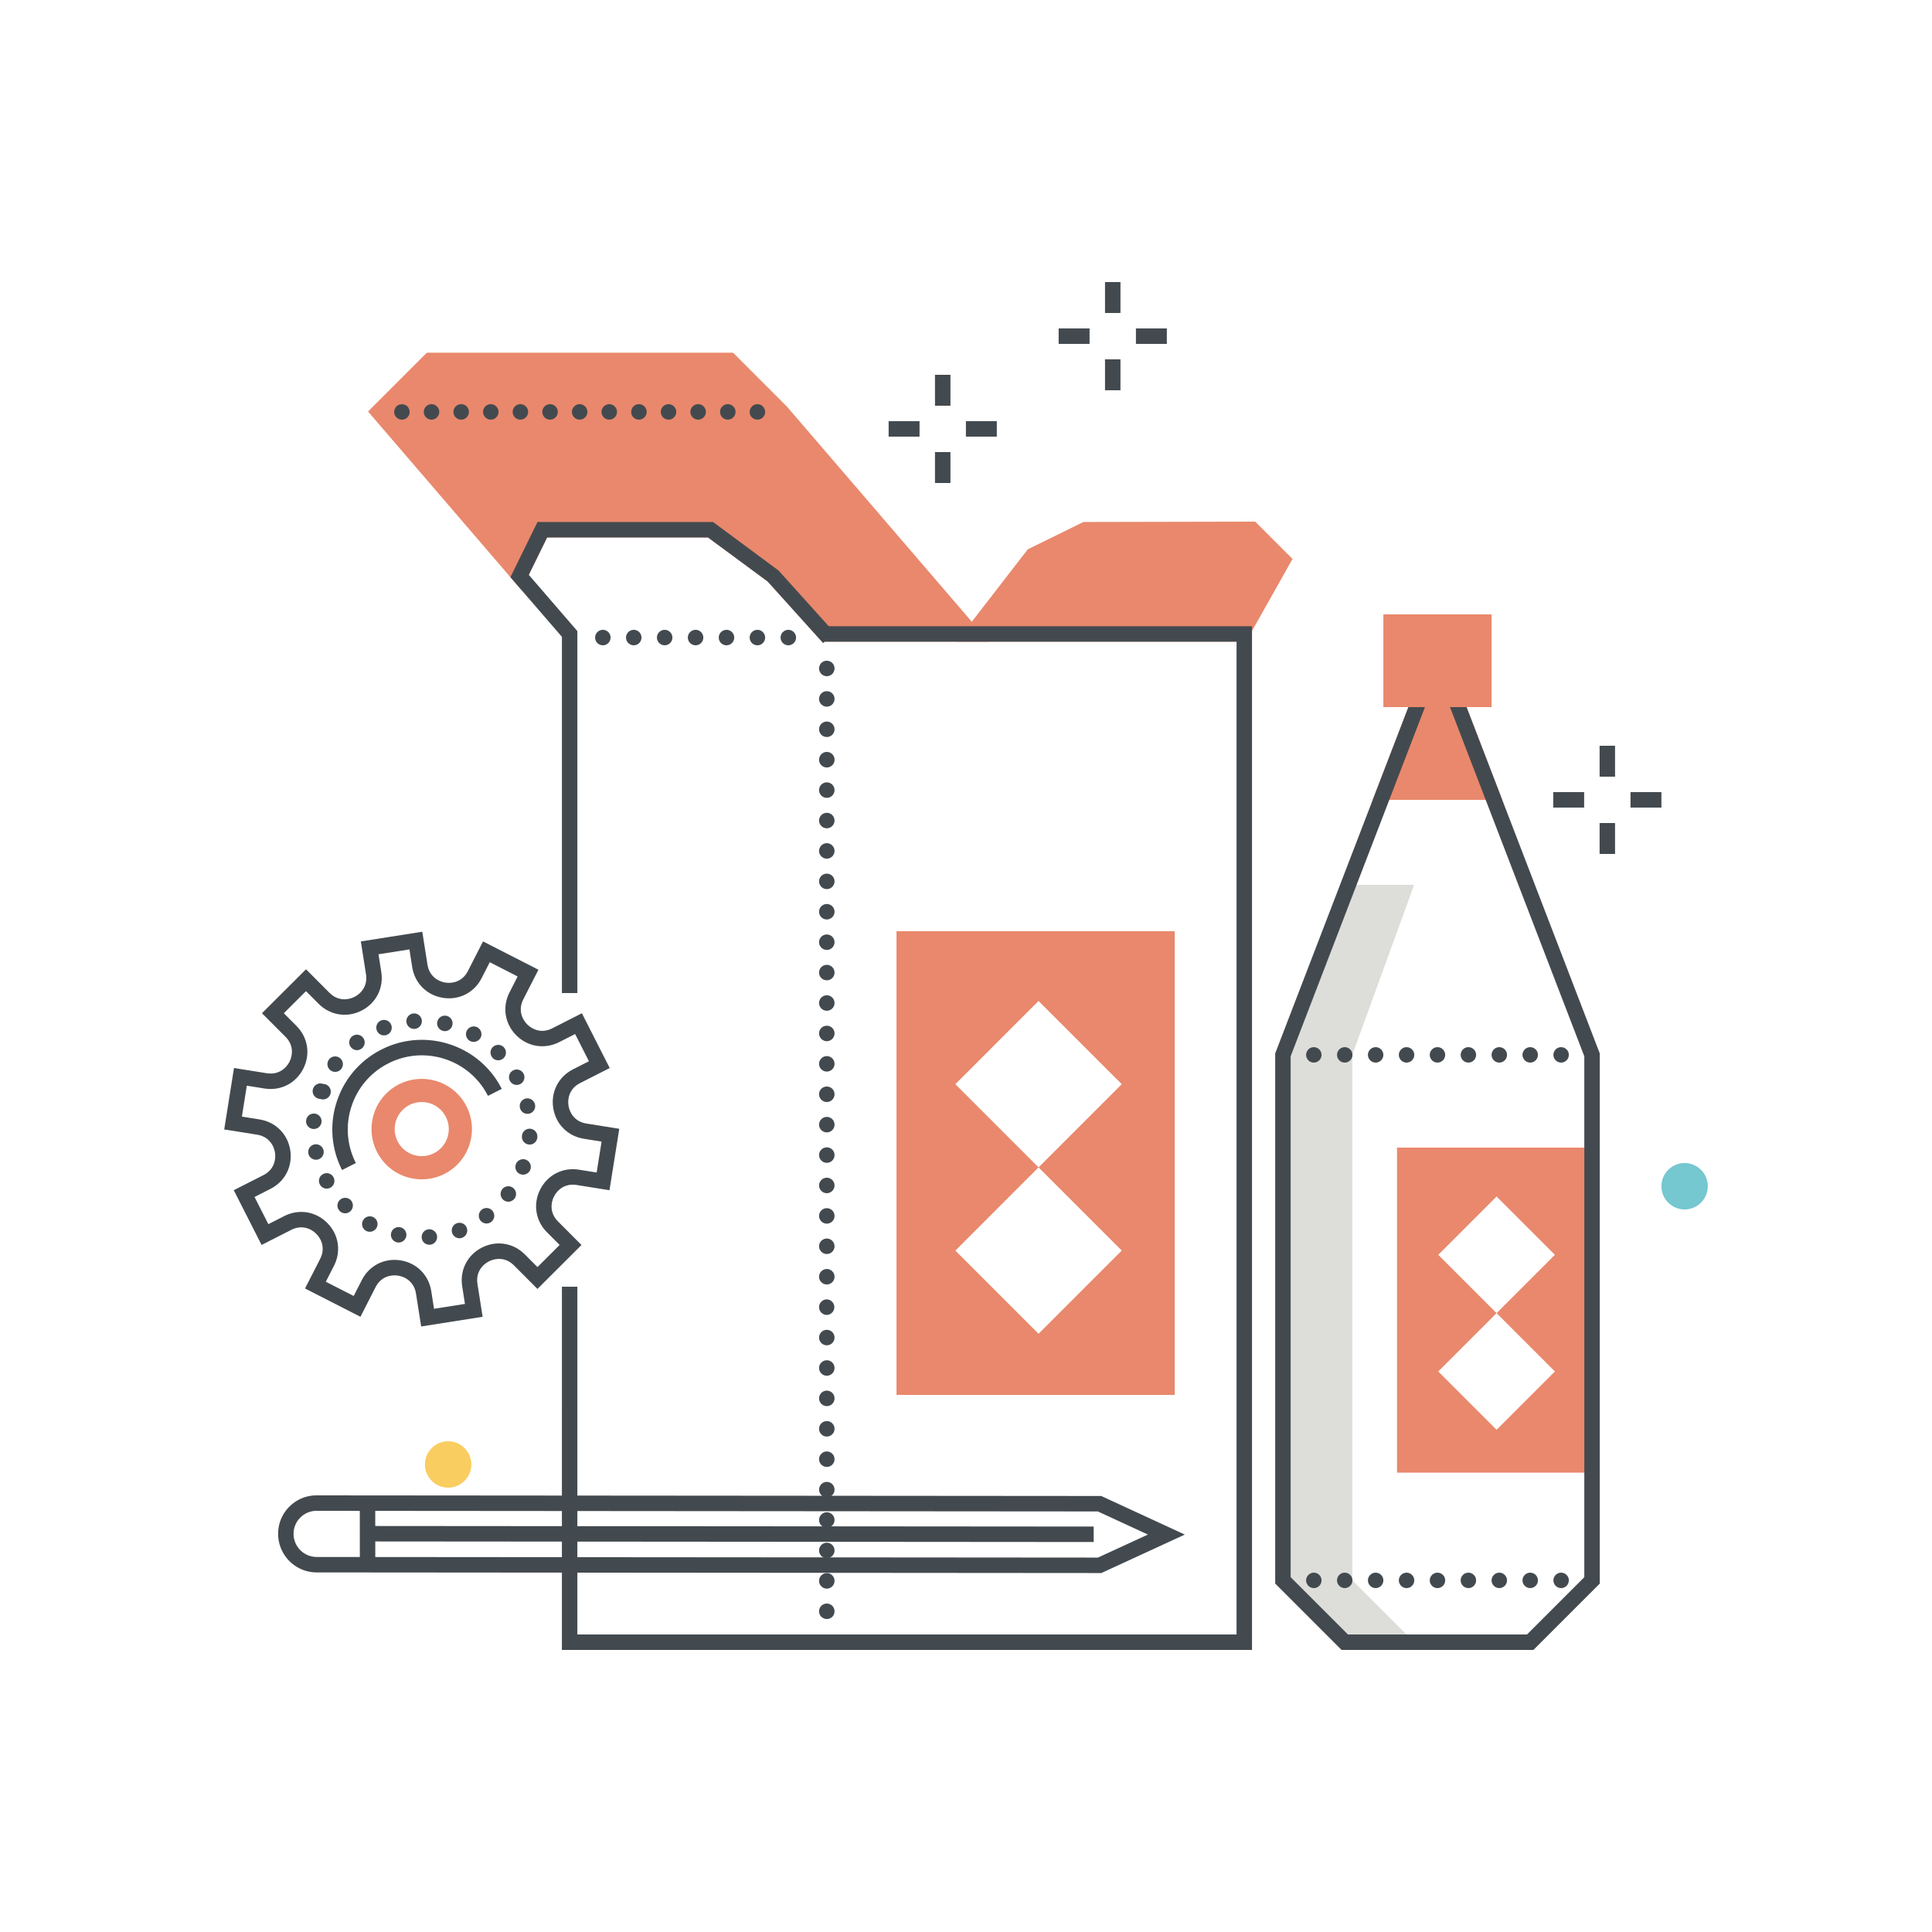 <?xml version="1.0" encoding="utf-8"?><svg xmlns="http://www.w3.org/2000/svg" width="250" height="250" viewBox="0 0 250 250"><g fill="none" fill-rule="evenodd"><path fill="#DDDED9" d="M174.988 114.5h8l-8 22v68l8 8h-8.98l-8-8v-68l8.98-22"/><path fill="#E9886C" d="M70.176 68.545h21.765l8.067 5.955 6.836 7.534h18.947l-24.684-28.733-6.66-6.659H55.648l-6.66 6.659 18.247 21.235 2.941-5.991"/><path fill="#E9886C" d="M107.287 81.034h16.326l-23.265-27.081-6.315-6.311H56.062l-5.711 5.712 16.655 19.379 2.547-5.188H92.27l8.479 6.283 6.538 7.206zm20.682 2H106.4l-7.065-7.789-7.723-5.7H70.799l-3.334 6.792L47.626 53.25l7.607-7.608h39.628l6.952 6.953 26.156 30.439z"/><path fill="#E9886C" d="M125.791 82.034h34.847l5.37-9.534-4-4-21.584.045-6.777 3.327-7.856 10.162"/><path fill="#E9886C" d="M127.828 81.034h32.226l4.711-8.363-3.169-3.17-20.939.044-6.36 3.122-6.469 8.367zm33.394 2h-37.468l9.244-11.957 7.192-3.53 22.232-.048 4.831 4.83-6.031 10.705z"/><path fill="#434A4F" d="M107.251 213.5H72.71l.001-47h2l-.001 45h32.541v2M74.711 128.5h-2V82.406l-6.665-7.717 3.507-7.143H92.27l8.482 6.285 7.244 8.046-1.486 1.338-7.177-7.971-7.721-5.698H70.799l-2.374 4.837 6.286 7.279V128.5"/><path fill="#E9886C" d="M134.388 151.057l-10.766-10.766 10.766-10.767 10.767 10.767-10.767 10.766zm0 21.533l-10.766-10.766 10.766-10.767 10.767 10.766-10.767 10.767zm-18.38 7.91h36v-60h-36v60z"/><path fill="#434A4F" d="M52.008 54.3a.99.99 0 0 1-.92-1.38c.05-.12.12-.231.21-.33.37-.37 1.04-.37 1.42 0 .09.099.16.21.21.33a.993.993 0 0 1-.92 1.38m2.83-1c0-.55.45-1 1-1s1 .45 1 1-.45 1-1 1-1-.45-1-1zm3.84 0c0-.55.44-1 1-1 .551 0 1 .45 1 1s-.449 1-1 1c-.56 0-1-.45-1-1zm3.83 0c0-.55.45-1 1-1s1 .45 1 1-.45 1-1 1-1-.45-1-1zm3.83 0c0-.55.45-1 1-1s1 .45 1 1-.45 1-1 1-1-.45-1-1zm3.84 0c0-.55.44-1 1-1 .551 0 1 .45 1 1s-.449 1-1 1c-.56 0-1-.45-1-1zm3.83 0c0-.55.45-1 1-1s1 .45 1 1-.45 1-1 1-1-.45-1-1zm3.83 0c0-.55.45-1 1-1s1 .45 1 1-.45 1-1 1-1-.45-1-1zm3.84 0c0-.55.44-1 1-1 .551 0 1 .45 1 1s-.449 1-1 1c-.56 0-1-.45-1-1zm3.83 0c0-.55.45-1 1-1s1 .45 1 1-.45 1-1 1-1-.45-1-1zm3.83 0c0-.55.45-1 1-1 .56 0 1 .45 1 1s-.44 1-1 1c-.55 0-1-.45-1-1zm3.84 0c0-.55.44-1 1-1 .551 0 1 .45 1 1s-.449 1-1 1c-.56 0-1-.45-1-1zm4.83 1a.99.99 0 0 1-1-1 1.009 1.009 0 0 1 .45-.83c.05-.04.11-.071.17-.09.06-.03.12-.05.18-.061a.996.996 0 0 1 1.12.601.993.993 0 0 1-.21 1.09c-.1.09-.21.17-.33.219a.965.965 0 0 1-.38.071M162.009 213.5h-57.021v-2h55.021V83.034h-53.334v-2h55.334V213.5M77.008 82.5c0-.55.45-1 1-1s1 .45 1 1-.45 1-1 1-1-.45-1-1zm4 0c0-.55.45-1 1-1s1 .45 1 1-.45 1-1 1-1-.45-1-1zm4 0c0-.55.45-1 1-1s1 .45 1 1-.45 1-1 1-1-.45-1-1zm4 0c0-.55.45-1 1-1s1 .45 1 1-.45 1-1 1-1-.45-1-1zm4 0c0-.55.45-1 1-1s1 .45 1 1-.45 1-1 1-1-.45-1-1zm4 0c0-.55.45-1 1-1s1 .45 1 1-.45 1-1 1-1-.45-1-1zm4 0c0-.55.45-1 1-1s1 .45 1 1-.45 1-1 1-1-.45-1-1z"/><path fill="#E9886C" d="M193.657 169.92l-7.547-7.547 7.547-7.547 7.547 7.547-7.547 7.547zm0 15.094l-7.547-7.547 7.547-7.547 7.547 7.547-7.547 7.547zm-12.884 5.545h25.235V148.5h-25.235v42.059zM186.008 84.5l-6.923 18h13.847l-6.924-18"/><path fill="#E9886C" d="M180.541 101.5h10.935l-5.467-14.215-5.468 14.215zm13.847 2h-16.759l8.38-21.785 8.379 21.785z"/><path fill="#434A4F" d="M174.423 211.5h23.172l7.414-7.414v-67.4l-19-49.4-19 49.4v67.4l7.414 7.414zm24 2h-24.828l-8.586-8.586v-68.6l.066-.173 20.934-54.427 21 54.6v68.6l-8.586 8.586z"/><path fill="#E9886C" d="M180.008 90.5h12v-10h-12z"/><path fill="#E9886C" d="M181.009 89.5h10v-8h-10v8zm-2 2h14v-12h-14v12z"/><path fill="#434A4F" d="M169.008 136.5c0-.55.45-1 1-1s1 .45 1 1-.45 1-1 1-1-.45-1-1zm4 0c0-.55.45-1 1-1s1 .45 1 1-.45 1-1 1-1-.45-1-1zm4 0c0-.55.45-1 1-1s1 .45 1 1-.45 1-1 1-1-.45-1-1zm4 0c0-.55.45-1 1-1s1 .45 1 1-.45 1-1 1-1-.45-1-1zm4 0c0-.55.45-1 1-1s1 .45 1 1-.45 1-1 1-1-.45-1-1zm4 0c0-.55.45-1 1-1s1 .45 1 1-.45 1-1 1-1-.45-1-1zm4 0c0-.55.45-1 1-1s1 .45 1 1-.45 1-1 1-1-.45-1-1zm4 0c0-.55.45-1 1-1s1 .45 1 1-.45 1-1 1-1-.45-1-1zm4 0c0-.55.45-1 1-1s1 .45 1 1-.45 1-1 1-1-.45-1-1zm-32 68c0-.55.45-1 1-1s1 .45 1 1-.45 1-1 1-1-.45-1-1zm4 0c0-.55.45-1 1-1s1 .45 1 1-.45 1-1 1-1-.45-1-1zm4 0c0-.55.45-1 1-1s1 .45 1 1-.45 1-1 1-1-.45-1-1zm4 0c0-.55.45-1 1-1s1 .45 1 1-.45 1-1 1-1-.45-1-1zm4 0c0-.55.45-1 1-1s1 .45 1 1-.45 1-1 1-1-.45-1-1zm4 0c0-.55.45-1 1-1s1 .45 1 1-.45 1-1 1-1-.45-1-1zm4 0c0-.55.45-1 1-1s1 .45 1 1-.45 1-1 1-1-.45-1-1zm4 0c0-.55.45-1 1-1s1 .45 1 1-.45 1-1 1-1-.45-1-1zm4 0c0-.55.45-1 1-1s1 .45 1 1-.45 1-1 1-1-.45-1-1z"/><path fill="#42494E" d="M44.265 151.401a11.51 11.51 0 0 1-.688-8.842 11.52 11.52 0 0 1 5.768-6.74 11.51 11.51 0 0 1 8.842-.686 11.516 11.516 0 0 1 6.739 5.766l-1.783.907c-2.395-4.714-8.177-6.602-12.892-4.203a9.523 9.523 0 0 0-4.772 5.576 9.522 9.522 0 0 0 .569 7.316l-1.783.906"/><path fill="#E9886C" d="M54.572 142.606c-.896 0-1.793.342-2.475 1.024a3.504 3.504 0 0 0 0 4.95 3.505 3.505 0 0 0 4.95 0 3.505 3.505 0 0 0 0-4.95 3.491 3.491 0 0 0-2.475-1.024zm0 9.996a6.475 6.475 0 0 1-4.596-1.901 6.508 6.508 0 0 1 0-9.192 6.51 6.51 0 0 1 9.192 0 6.508 6.508 0 0 1 0 9.192 6.48 6.48 0 0 1-4.596 1.901z"/><path fill="#434A4F" d="M51.043 163.027c.261 0 .524.021.79.063 2.084.333 3.643 1.894 3.971 3.979l.359 2.287 4.001-.628-.359-2.289c-.327-2.085.675-4.049 2.557-5.005 1.882-.955 4.061-.609 5.551.885l1.636 1.639 2.867-2.861-1.636-1.64c-1.49-1.493-1.834-3.673-.874-5.552.96-1.881 2.931-2.884 5.012-2.547l2.287.365.638-4-2.286-.366c-2.084-.332-3.643-1.892-3.971-3.977-.329-2.085.675-4.05 2.557-5.007l2.064-1.049-1.789-3.521-2.064 1.05c-1.883.955-4.061.608-5.552-.885-1.49-1.494-1.833-3.674-.873-5.553l1.052-2.062-3.607-1.843-1.053 2.062c-.96 1.879-2.918 2.885-5.011 2.547-2.084-.332-3.643-1.893-3.971-3.978l-.36-2.287-4 .628.359 2.289c.328 2.083-.675 4.049-2.557 5.005-1.88.956-4.06.611-5.552-.884l-1.635-1.64-2.867 2.861 1.636 1.641c1.491 1.493 1.834 3.673.874 5.552-.961 1.881-2.933 2.882-5.011 2.547l-2.288-.365-.637 4 2.287.366c2.084.332 3.642 1.893 3.971 3.977.328 2.085-.675 4.05-2.557 5.007l-2.065 1.05 1.789 3.517 2.064-1.05c1.88-.955 4.059-.609 5.551.886 1.491 1.494 1.834 3.674.874 5.553l-1.054 2.062 3.608 1.843 1.052-2.062c.838-1.64 2.443-2.61 4.222-2.61zm3.456 8.617l-.672-4.264c-.231-1.472-1.345-2.161-2.309-2.315-.96-.153-2.238.155-2.915 1.482l-1.963 3.844-7.17-3.663 1.964-3.844c.677-1.326.181-2.538-.509-3.23-.69-.692-1.902-1.19-3.229-.515l-3.847 1.956-3.601-7.084 3.848-1.956c1.328-.675 1.639-1.948 1.487-2.912-.152-.965-.839-2.08-2.31-2.315l-4.261-.68 1.266-7.949 4.262.679c1.473.23 2.472-.612 2.916-1.482.444-.87.544-2.175-.509-3.23l-3.049-3.056 5.7-5.686 3.048 3.055c1.052 1.054 2.358.957 3.229.514.871-.442 1.719-1.439 1.486-2.912l-.669-4.263 7.952-1.252.671 4.264c.232 1.472 1.345 2.16 2.31 2.315.962.156 2.238-.156 2.915-1.483l1.963-3.844 7.17 3.663-1.963 3.844c-.678 1.326-.183 2.538.508 3.23.69.691 1.901 1.189 3.229.514l3.848-1.956 3.601 7.088-3.847 1.955c-1.328.675-1.64 1.948-1.488 2.913.152.965.838 2.079 2.31 2.314l4.263.68-1.269 7.951-4.261-.681c-1.482-.229-2.472.612-2.916 1.481-.445.871-.544 2.176.508 3.231l3.048 3.056-5.697 5.685-3.05-3.055c-1.052-1.054-2.358-.958-3.228-.514-.872.442-1.72 1.44-1.488 2.912l.67 4.263-7.952 1.252z"/><path fill="#434A4F" d="M52.588 132.21c-.04-.55.38-1.03.931-1.07.549-.04 1.029.38 1.069.929.03.551-.38 1.031-.93 1.071h-.07c-.52 0-.96-.4-1-.93zm4.76 1.189a.995.995 0 0 1-.76-1.189c.12-.54.65-.88 1.19-.76.54.11.88.65.76 1.19-.1.469-.519.79-.98.79-.07 0-.14-.01-.21-.031zm-8.59-.08a.99.99 0 0 1 .58-1.279 1.003 1.003 0 1 1 .7 1.88c-.12.04-.23.059-.35.059-.4 0-.79-.25-.93-.66zm12.06 1.381c-.49-.27-.66-.881-.4-1.36.27-.481.87-.66 1.36-.401.48.271.66.88.4 1.361-.19.33-.53.519-.88.519-.17 0-.33-.039-.48-.119zm-15.43.779a.99.99 0 0 1 .2-1.389.993.993 0 0 1 1.4.2.993.993 0 0 1-.2 1.399c-.18.13-.39.201-.6.201-.3 0-.6-.14-.8-.411zm18.37 1.431h.011a1.004 1.004 0 0 1-.011-1.41c.4-.391 1.03-.391 1.42 0a.996.996 0 0 1-.71 1.7c-.25 0-.51-.091-.71-.29zm-20.989 1.59a1.002 1.002 0 0 1-.201-1.4c.33-.44.96-.531 1.4-.201.44.33.53.96.2 1.401v.01c-.2.259-.5.39-.8.39-.21 0-.42-.06-.599-.2zm23.219 1.37a.989.989 0 0 1 .39-1.35.997.997 0 1 1-.39 1.35zm-24.88 2.26a.996.996 0 0 1-.589-1.28.994.994 0 0 1 1.279-.59 1.002 1.002 0 1 1-.35 1.94c-.11 0-.23-.02-.34-.07zm26.17 1.21a.998.998 0 0 1 .76-1.191c.54-.109 1.07.231 1.191.771a.996.996 0 0 1-.761 1.189c-.08.011-.15.021-.22.021-.46 0-.87-.32-.97-.79zm-26.74 2.75c-.55-.04-.97-.521-.93-1.07.04-.55.52-.96 1.07-.92.55.03.97.52.93 1.06-.04.529-.48.93-1 .93h-.07zm27.93 2.01a.99.99 0 0 1-.93-1.06.999.999 0 1 1 1.99.14.994.994 0 0 1-.99.929c-.03 0-.05 0-.07-.009zm-28.56 1.18c-.12-.54.23-1.07.77-1.19.54-.111 1.07.229 1.19.769.11.54-.23 1.071-.77 1.191-.07.01-.14.019-.21.019-.46 0-.88-.319-.98-.789zm27.43 2.659a.993.993 0 0 1-.58-1.29h-.01c.2-.509.771-.779 1.29-.589.52.2.78.77.59 1.29a1.011 1.011 0 0 1-1.29.589zm-25.94 1.341a.983.983 0 0 1 .4-1.35.984.984 0 0 1 1.35.4c.27.48.09 1.09-.39 1.35a.988.988 0 0 1-1.36-.4zm23.78 2.02c-.44-.33-.53-.96-.199-1.401a1.002 1.002 0 0 1 1.399-.199c.44.33.53.96.2 1.4-.2.259-.5.4-.8.4-.21 0-.42-.07-.6-.2zm-21.22 1.4a.996.996 0 0 1 0-1.41 1.006 1.006 0 0 1 1.42 0c.38.39.38 1.02-.01 1.42-.19.189-.45.29-.7.29a.98.98 0 0 1-.71-.3zm18.2 1.22c-.33-.441-.24-1.07.2-1.4a.993.993 0 0 1 1.4.2c.33.44.24 1.07-.2 1.4-.18.13-.39.199-.6.199-.3 0-.6-.139-.8-.399zm-14.79 1.35c-.48-.27-.66-.88-.389-1.36a1 1 0 0 1 1.349-.4c.49.27.67.87.4 1.36-.18.33-.52.52-.88.52-.16 0-.32-.04-.48-.12zm11.151.299a.994.994 0 0 1 .589-1.279c.52-.19 1.1.069 1.29.59a.993.993 0 0 1-.59 1.28.874.874 0 0 1-.35.069c-.4 0-.79-.25-.939-.66zm-7.141 1.191a1 1 0 0 1-.77-1.191.996.996 0 0 1 1.19-.759c.54.11.88.65.77 1.19-.11.46-.52.78-.98.78-.069 0-.14 0-.21-.02zm3.19-.62a.998.998 0 0 1 .92-1.071 1.006 1.006 0 0 1 1.07.931c.04.55-.38 1.03-.93 1.069h-.07a.987.987 0 0 1-.99-.929zM206.988 100.5h2v-4h-2zM206.988 110.5h2v-4h-2zM210.988 104.5h4v-2h-4zM200.988 104.5h4v-2h-4z"/><path fill="#FACD60" d="M60.988 189.5a3 3 0 1 0-6 0 3 3 0 0 0 6 0"/><path fill="#75C7D0" d="M220.988 153.5a3 3 0 1 0-6 0 3 3 0 0 0 6 0"/><path fill="#434A4F" d="M120.988 52.5h2v-4h-2zM120.988 62.5h2v-4h-2zM124.988 56.5h4v-2h-4zM114.988 56.5h4v-2h-4zM142.988 40.5h2v-4h-2zM142.988 50.5h2v-4h-2zM146.988 44.5h4v-2h-4zM136.988 44.5h4v-2h-4zM46.563 202.478l-.006-7.572 2-.002.006 7.572-2 .002"/><path fill="#434A4F" d="M141.521 199.536l-93.962-.074.002-2 93.961.074-.001 2"/><path fill="#434A4F" d="M40.967 195.5c-.796 0-1.544.31-2.107.872a2.961 2.961 0 0 0-.872 2.109 2.997 2.997 0 0 0 2.991 2.99l101.093.08 6.47-2.979-6.479-2.992-101.093-.08h-.003zm101.543 8.051h-.22l-101.313-.08a5 5 0 0 1-4.989-4.988 4.947 4.947 0 0 1 1.458-3.525 4.95 4.95 0 0 1 3.521-1.458h.005l101.531.08 10.816 4.994-10.809 4.977zM106.988 87.5a1 1 0 0 1-.38-.08c-.12-.05-.23-.12-.33-.21-.09-.101-.16-.21-.21-.33a.838.838 0 0 1-.08-.38c0-.26.11-.521.29-.71a.99.99 0 0 1 .9-.27c.07.01.13.03.19.06.06.02.12.05.18.09.05.03.1.08.15.12.18.189.29.439.29.71 0 .13-.03.26-.08.38s-.12.229-.21.33c-.1.09-.21.16-.33.21-.12.05-.25.08-.38.08"/><path fill="#434A4F" d="M105.988 90.439c0-.559.45-1 1-1s1 .441 1 1c0 .551-.45 1-1 1s-1-.449-1-1zm0 3.931c0-.551.45-1 1-1s1 .449 1 1c0 .55-.45 1-1 1s-1-.45-1-1zm0 3.94c0-.56.45-1.01 1-1.01a1.005 1.005 0 0 1 0 2.01c-.55 0-1-.451-1-1zm0 3.93c0-.551.45-1 1-1s1 .449 1 1c0 .55-.45 1-1 1s-1-.45-1-1zm0 3.94c0-.55.45-1 1-1s1 .45 1 1c0 .549-.45 1-1 1s-1-.451-1-1zm0 3.929c0-.549.45-1 1-1s1 .451 1 1c0 .551-.45 1-1 1s-1-.449-1-1zm0 3.941c0-.55.45-1 1-1s1 .45 1 1-.45 1-1 1-1-.45-1-1zm0 3.929c0-.549.45-1 1-1s1 .451 1 1c0 .551-.45 1-1 1s-1-.449-1-1zm0 3.941c0-.55.45-1 1-1s1 .45 1 1-.45 1-1 1-1-.45-1-1zm0 3.93c0-.55.45-1 1-1s1 .45 1 1c0 .56-.45 1-1 1s-1-.44-1-1zm0 3.94c0-.55.45-1 1-1s1 .45 1 1-.45 1-1 1-1-.45-1-1zm0 3.93c0-.55.45-.991 1-.991s1 .441 1 .991c0 .56-.45 1.009-1 1.009s-1-.449-1-1.009zm0 3.94c0-.551.45-1 1-1s1 .449 1 1c0 .55-.45 1-1 1s-1-.45-1-1zm0 3.94c0-.56.45-1 1-1s1 .44 1 1c0 .549-.45 1-1 1s-1-.451-1-1zm0 3.93c0-.551.45-1 1-1s1 .449 1 1c0 .55-.45 1-1 1s-1-.45-1-1zm0 3.94c0-.56.45-1 1-1s1 .44 1 1c0 .55-.45 1-1 1s-1-.45-1-1zm0 3.929c0-.549.45-1 1-1s1 .451 1 1c0 .551-.45 1-1 1s-1-.449-1-1zm0 3.941c0-.56.45-1 1-1s1 .44 1 1c0 .55-.45 1-1 1s-1-.45-1-1zm0 3.93c0-.55.45-1 1-1s1 .45 1 1c0 .549-.45 1-1 1s-1-.451-1-1zm0 3.94c0-.55.45-1 1-1s1 .45 1 1-.45 1-1 1-1-.45-1-1zm0 3.939c0-.559.45-1.009 1-1.009a1.005 1.005 0 0 1 0 2.009c-.55 0-1-.449-1-1zm0 3.931c0-.55.45-1 1-1s1 .45 1 1-.45 1-1 1-1-.45-1-1zm0 3.94c0-.56.45-1 1-1s1 .44 1 1c0 .549-.45 1-1 1s-1-.451-1-1zm0 3.93c0-.551.45-1 1-1s1 .449 1 1c0 .55-.45 1-1 1s-1-.45-1-1zm0 3.94c0-.56.45-1 1-1s1 .44 1 1c0 .549-.45 1-1 1s-1-.451-1-1zm0 3.929c0-.549.45-1 1-1s1 .451 1 1c0 .551-.45 1-1 1s-1-.449-1-1zm0 3.941c0-.55.45-1 1-1s1 .45 1 1-.45 1-1 1-1-.45-1-1zm0 3.929c0-.549.45-1 1-1s1 .451 1 1c0 .551-.45 1-1 1s-1-.449-1-1zm0 3.941c0-.55.45-1 1-1s1 .45 1 1-.45 1-1 1-1-.45-1-1zm0 3.93c0-.55.45-1 1-1s1 .45 1 1c0 .56-.45 1.009-1 1.009s-1-.449-1-1.009zm1 4.94a.855.855 0 0 1-.38-.08c-.12-.05-.23-.12-.33-.21a.99.99 0 0 1-.29-.71c0-.26.11-.521.29-.71.05-.04.1-.09.15-.12.06-.04.12-.07.18-.09.06-.03.121-.05.18-.06.13-.03.26-.03.39 0 .07.01.13.03.19.06.06.02.12.05.18.09.05.03.1.08.15.12.18.189.29.45.29.71a.99.99 0 0 1-1 1"/></g></svg>